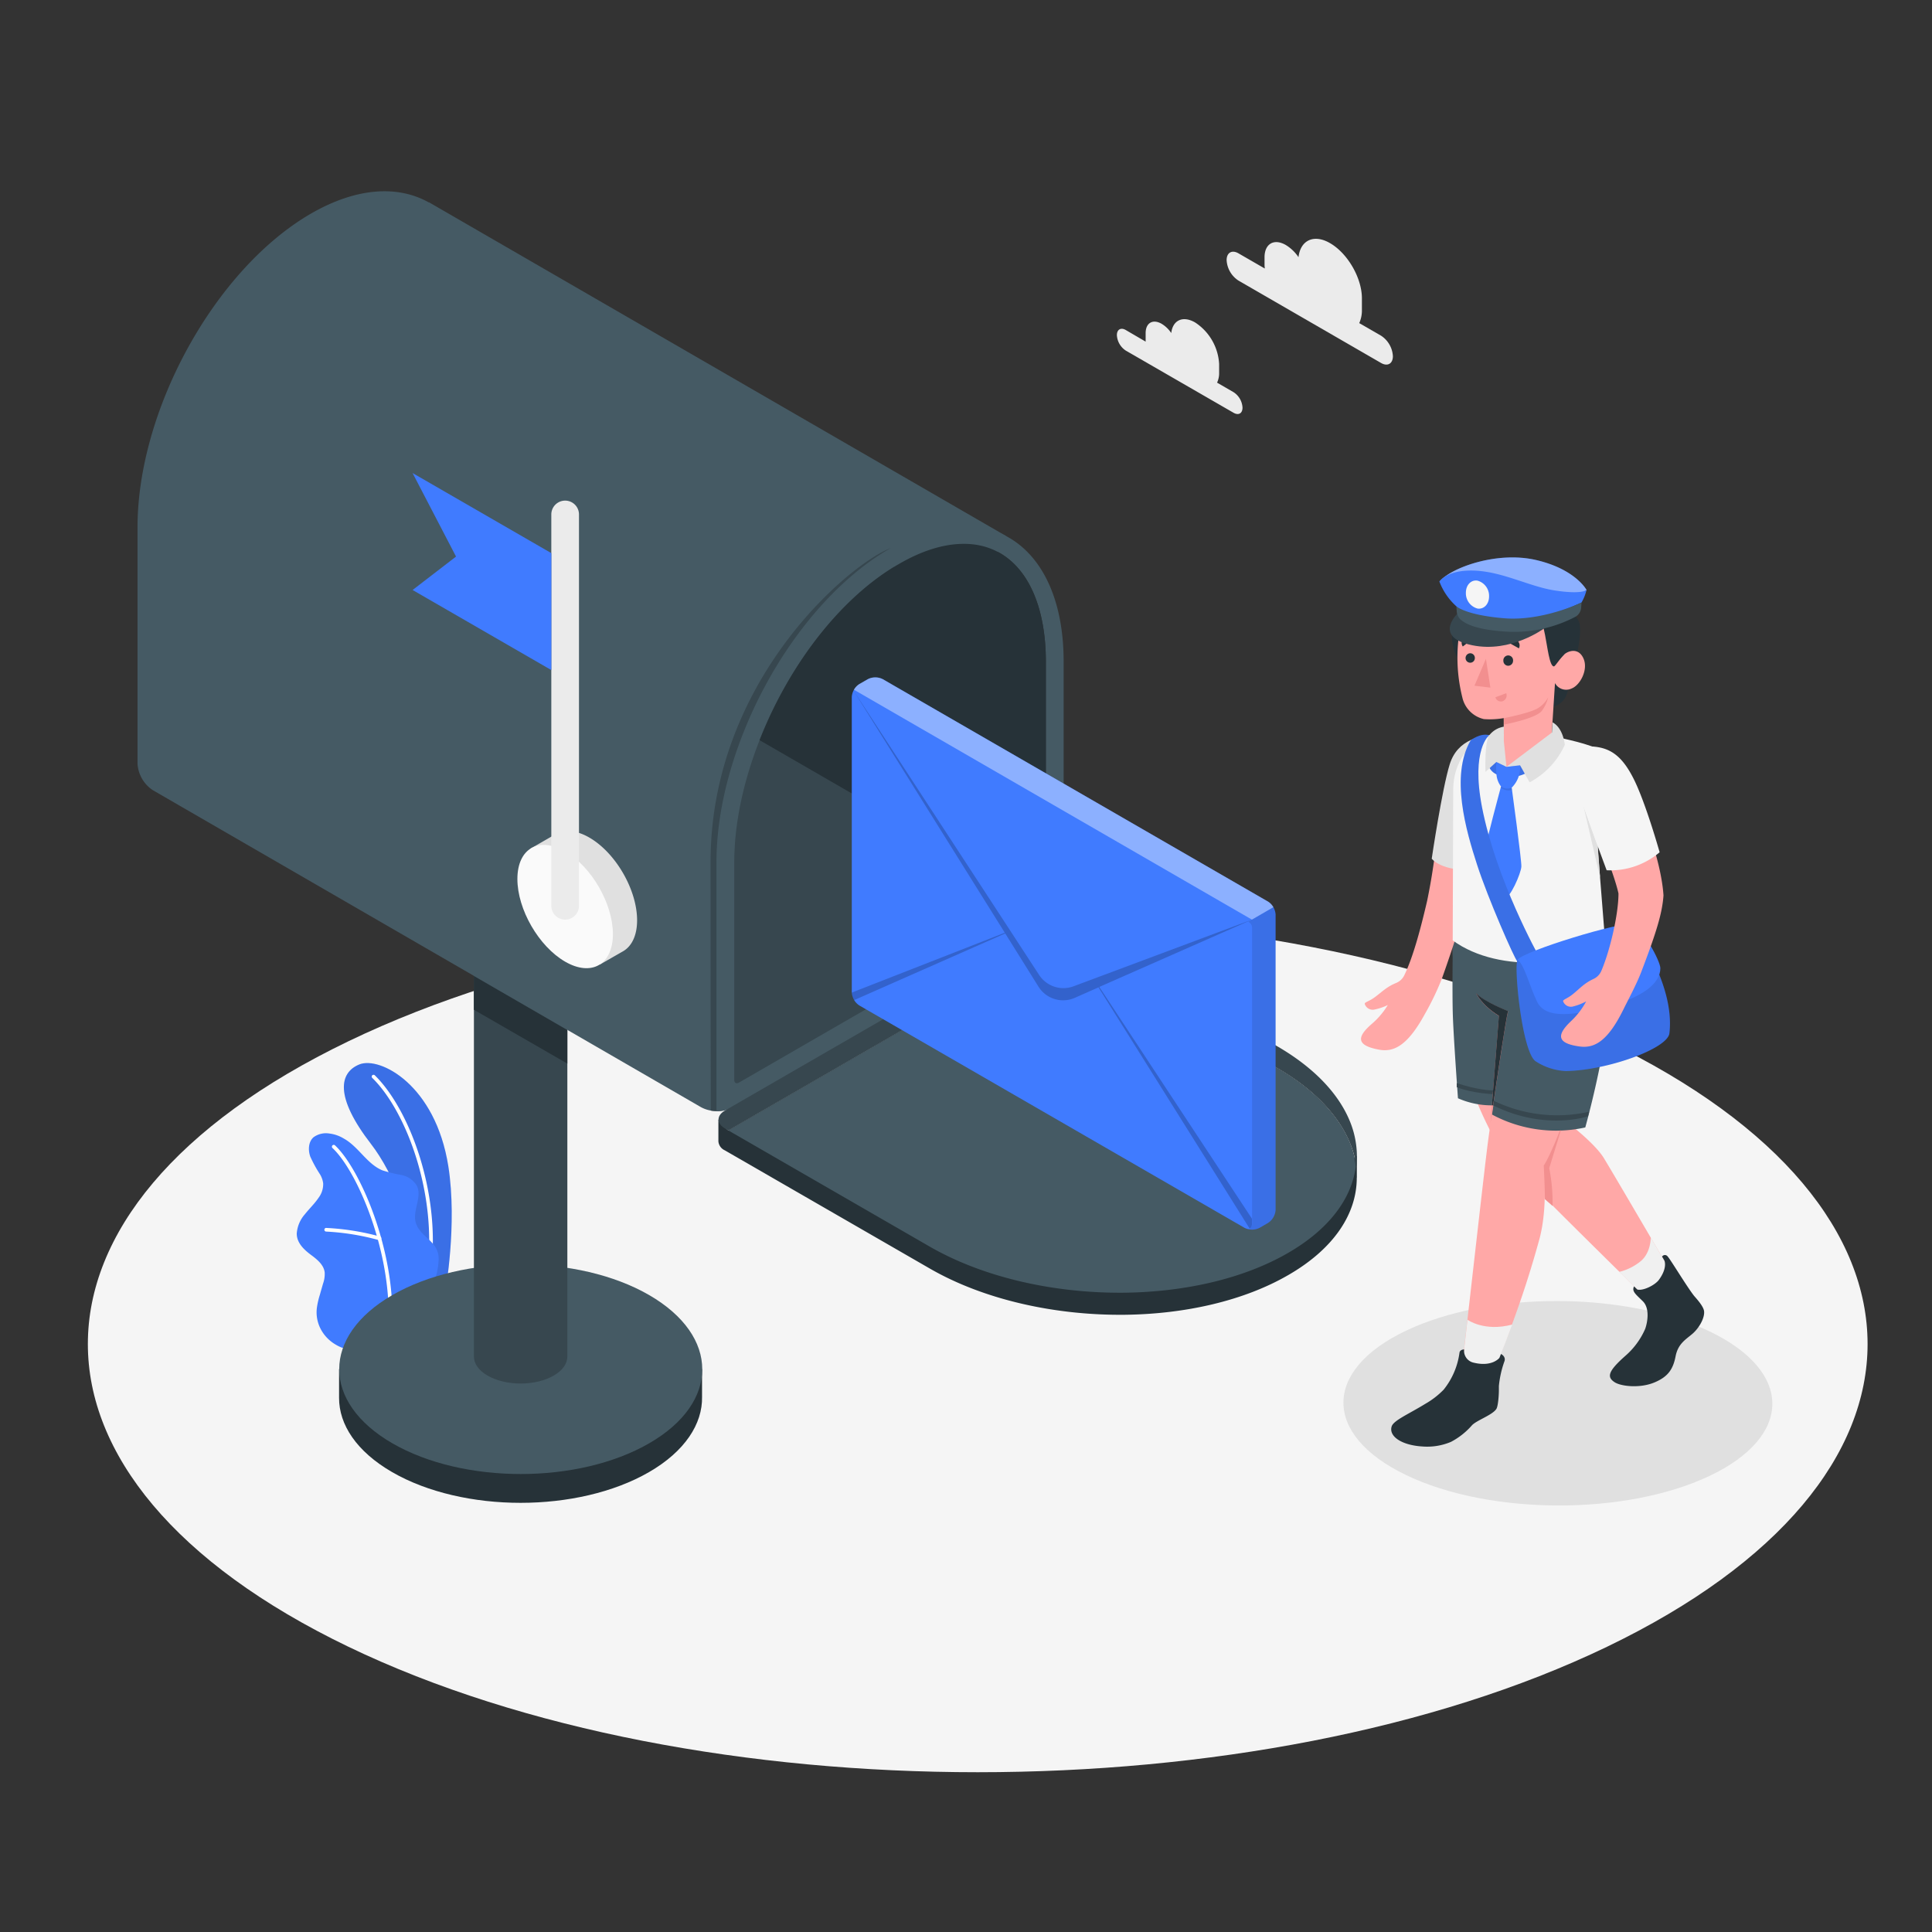 <svg xmlns="http://www.w3.org/2000/svg" viewBox="0 0 500 500"><rect x="0" y="0" width="500" height="500" fill="#333333" stroke="none"/><g id="freepik--Floor--inject-2"><path id="freepik--floor--inject-2" d="M90.19,426.19c89.93,43.28,235.75,43.28,325.69,0s89.93-113.44,0-156.72-235.76-43.28-325.69,0S.25,382.91,90.19,426.19Z" style="fill:#f5f5f5"></path></g><g id="freepik--Shadow--inject-2"><path d="M442.36,382c-21.71,10.26-56.85,10.14-78.49-.27s-21.58-27.15.13-37.41,56.85-10.13,78.49.27S464.07,371.72,442.36,382Z" style="fill:#e0e0e0"></path></g><g id="freepik--Clouds--inject-2"><g id="freepik--clouds--inject-2"><path d="M320.51,65.56l6.81,3.93c0-.3-.06-.6-.06-.9v-2c0-3.51,2.47-4.94,5.51-3.18a10.65,10.65,0,0,1,3.28,3.15c.5-4.41,4-6.06,8.17-3.63,4.55,2.63,8.24,9,8.24,14.27v3a7.88,7.88,0,0,1-.69,3.42l5.65,3.26a6.77,6.77,0,0,1,3.06,5.3c0,1.94-1.37,2.73-3.06,1.76L320.51,72.61a6.74,6.74,0,0,1-3.06-5.29C317.45,65.38,318.82,64.59,320.51,65.56Z" style="fill:#ebebeb"></path><path d="M291.35,85.41l5.14,3c0-.23,0-.46,0-.68V86.21c0-2.65,1.86-3.73,4.16-2.4a8,8,0,0,1,2.47,2.38c.38-3.33,3-4.57,6.17-2.74a13.72,13.72,0,0,1,6.22,10.77v2.23a5.8,5.8,0,0,1-.53,2.58l4.27,2.47a5.07,5.07,0,0,1,2.31,4c0,1.47-1,2.07-2.31,1.33L291.35,90.73a5.09,5.09,0,0,1-2.3-4C289.05,85.27,290.08,84.67,291.35,85.41Z" style="fill:#ebebeb"></path></g></g><g id="freepik--Plants--inject-2"><g id="freepik--plants--inject-2"><path d="M108.6,338.2l6.62-3.78s3.18-17.52.81-32.58c-3.35-21.18-17.76-28.48-23-26.38s-6.47,8.38,3,20.62C101.6,303.29,108.77,318.55,108.6,338.2Z" style="fill:#407BFF"></path><g style="opacity:0.1"><path d="M108.6,338.2l6.62-3.78s3.18-17.52.81-32.58c-3.35-21.18-17.76-28.48-23-26.38s-6.47,8.38,3,20.62C101.6,303.29,108.77,318.55,108.6,338.2Z"></path></g><path d="M111,329.79h-.07a.47.47,0,0,1-.4-.53c2.74-19.83-5.23-41.54-14.19-50.3a.47.47,0,1,1,.66-.67c9.12,8.91,17.25,31,14.47,51.1A.48.48,0,0,1,111,329.79Z" style="fill:#fff"></path><path d="M90.21,348.83c-1,.6-3.21-.72-4-1.27a10,10,0,0,1-3.32-3.82,9.3,9.3,0,0,1-.83-5.62,20.32,20.32,0,0,1,.71-3c.28-1,.55-1.94.83-2.91a7.35,7.35,0,0,0,.43-2.93c-.26-2-2-3.37-3.62-4.57-1.77-1.33-3.62-3.08-3.61-5.47a8.46,8.46,0,0,1,2.11-5c1.14-1.44,2.5-2.72,3.53-4.25a5.89,5.89,0,0,0,1.2-3.72,6.11,6.11,0,0,0-.8-2.32,32.87,32.87,0,0,1-2.55-4.65c-.58-1.67-.49-3.75.81-4.95a5.46,5.46,0,0,1,4.11-1A9.3,9.3,0,0,1,89,294.67c3.8,2.11,6,6.61,10,8.23a39.76,39.76,0,0,0,4.87,1.19,6,6,0,0,1,4,2.76c1.48,2.95-1.26,6.59-.22,9.72.92,2.78,3.61,3.84,5.13,6.34a5.9,5.9,0,0,1,.7,3.63,17.24,17.24,0,0,1-1.53,6.13,42.74,42.74,0,0,1-3.36,5.53C108.53,338.26,90.37,348.73,90.21,348.83Z" style="fill:#407BFF"></path><path d="M101,343.09h0a.47.47,0,0,1-.46-.49c.78-18.76-8.06-39.47-14.49-45.49a.47.47,0,1,1,.65-.69c6.56,6.14,15.58,27.19,14.79,46.22A.47.47,0,0,1,101,343.09Z" style="fill:#fff"></path><path d="M98.15,320.93l-.14,0a62.91,62.91,0,0,0-13.61-2.2.47.47,0,0,1-.45-.49.45.45,0,0,1,.49-.45A64.07,64.07,0,0,1,98.29,320a.47.47,0,0,1-.14.93Z" style="fill:#fff"></path></g></g><g id="freepik--Mailbox--inject-2"><g id="freepik--mailbox--inject-2"><path d="M87.75,361.72v-7.37h1.82c2.12-4.3,6.08-8.35,11.93-11.72,18.35-10.6,48.1-10.6,66.45,0,5.86,3.37,9.82,7.42,11.94,11.72h1.8v7.13c.15,7-4.42,14.13-13.74,19.51-18.35,10.59-48.1,10.59-66.45,0C92.29,375.67,87.71,368.69,87.75,361.72Z" style="fill:#263238"></path><path d="M168,335.16c-18.35-10.59-48.1-10.59-66.45,0s-18.35,27.77,0,38.37,48.1,10.59,66.45,0S186.3,345.76,168,335.16Z" style="fill:#455a64"></path><path d="M146.83,222.08v129c0,1.78-1.18,3.57-3.54,4.93-4.72,2.73-12.38,2.73-17.1,0-2.36-1.36-3.54-3.15-3.54-4.93v-129Z" style="fill:#37474f"></path><polygon points="122.64 252.58 122.64 261.32 146.83 275.26 146.83 266.58 122.64 252.58" style="fill:#263238"></polygon><path d="M260.32,138.69h0l-2.06,4.13-22.15,44.4L225.6,208.32,190,279.66l-3.92,7.86q-.35,0-.69,0a8.1,8.1,0,0,1-4-1l-141.8-82a8.83,8.83,0,0,1-4-6.91V136.51c0-30.55,20.11-66.92,44.94-81.26C92.34,48.46,103,47.91,111,52.4l0-.06Z" style="fill:#455a64"></path><path d="M230.37,141.92c-10,3.71-46.48,33.82-46.48,81.23,0,39.86.05,60.55.06,64.27a8.93,8.93,0,0,0,1.47.13q.35,0,.69,0l3.92-7.86,35.57-71.34,10.51-21.09,2.41-4.83Z" style="fill:#37474f"></path><path d="M273.36,237.45s0,0,0,0a5,5,0,0,1-1.65,1.6l-.41.26-81.88,47.27a7.74,7.74,0,0,1-3.3.93q-.35,0-.69,0v-64.4c0-11,2.62-22.72,7.12-33.93l4,2.34,29,16.76,45.07,26,2.31,1.33A1.18,1.18,0,0,1,273.36,237.45Z" style="fill:#37474f"></path><path d="M260.32,138.7c-7.94-4.17-18.44-3.44-29.95,3.22-12.91,7.43-24.56,20.87-32.74,36.33a112.31,112.31,0,0,0-5.09,11c-4.5,11.21-7.12,22.94-7.12,33.93v64.4q.35,0,.69,0a7.74,7.74,0,0,0,3.3-.93l81.88-47.27.41-.26a7.78,7.78,0,0,0,1.65-1.6s0,0,0,0a8.63,8.63,0,0,0,1.92-5V171.27C275.28,154.9,269.5,143.52,260.32,138.7ZM269.48,235l-78.25,45.18c-.66.38-1.2.07-1.2-.69V223.15c0-9.83,2.27-20.73,6.55-31.59a6.62,6.62,0,0,1,.24-.62,107.09,107.09,0,0,1,5.45-11.61c7.95-14.69,18.82-26.76,30.41-33.42,5.95-3.45,11.59-5.19,16.75-5.19a18.61,18.61,0,0,1,8.83,2.11c7.83,4.17,12.41,14.3,12.41,28.44V233A2.64,2.64,0,0,1,269.48,235Z" style="fill:#455a64"></path><path d="M351.15,304.77v-5.63h-.53v.8a24.68,24.68,0,0,0-1.47-4.56c-3-6.9-9.19-13.52-18.71-19l-52.95-30.57a8.83,8.83,0,0,0-8,0l-81,46.74a11.65,11.65,0,0,1-2.57-2.84v5.68h0a2.81,2.81,0,0,0,1.65,2.31l53,30.56c14.17,8.19,32.7,12.21,50.65,12,15.53-.2,30.63-3.6,42.14-10.25,11.9-6.84,17.77-15.92,17.77-25.19Z" style="fill:#263238"></path><path d="M349.15,295.38c-3-6.9-9.19-13.52-18.71-19l-52.95-30.57a8.83,8.83,0,0,0-8,0l-81,46.74,52,30c14.17,8.19,32.7,12.21,50.65,12,15.53-.21,30.63-3.6,42.14-10.25,10.68-6.15,16.52-14.09,17.59-22.36A23.41,23.41,0,0,0,349.15,295.38Z" style="fill:#455a64"></path><path d="M351,301.93a23.41,23.41,0,0,0-1.81-6.55c-3-6.9-9.19-13.52-18.71-19l-52.95-30.57a8.83,8.83,0,0,0-8,0l-81,46.74-.92-.52c-2.2-1.28-2.2-3.34,0-4.61l81.88-47.28a8.83,8.83,0,0,1,8,0l52.95,30.57c9.52,5.5,15.75,12.12,18.71,19a24.09,24.09,0,0,1,1.87,7A22,22,0,0,1,351,301.93Z" style="fill:#37474f"></path><path d="M270.67,171.27v63.08l-74.09-42.79a6.62,6.62,0,0,1,.24-.62c7.94-19.85,21.34-36.68,35.86-45,5.95-3.45,11.59-5.19,16.75-5.19C262.53,140.72,270.67,152.42,270.67,171.27Z" style="fill:#263238"></path><path d="M137.27,219.64l6.52-3.76h0l.05,0h0c2.23-1.26,5.3-1.07,8.69.89,6.82,3.94,12.35,13.52,12.35,21.4,0,3.93-1.38,6.7-3.6,8h0l-6.06,3.47-1.1-1.83a12.53,12.53,0,0,1-3.54-1.38c-6.82-3.94-12.36-13.52-12.36-21.4a13.18,13.18,0,0,1,.39-3.15Z" style="fill:#e0e0e0"></path><path d="M146.26,220.35c6.82,3.94,12.36,13.52,12.36,21.4s-5.54,11.07-12.36,7.13-12.36-13.52-12.36-21.4S139.43,216.41,146.26,220.35Z" style="fill:#fafafa"></path><path d="M146.26,238a3.58,3.58,0,0,1-3.58-3.58V133.14a3.58,3.58,0,0,1,7.16,0V234.43A3.58,3.58,0,0,1,146.26,238Z" style="fill:#ebebeb"></path><polygon points="142.68 143.15 106.78 122.43 118.02 144.04 106.78 152.69 142.68 173.41 142.68 143.15" style="fill:#407BFF"></polygon></g></g><g id="freepik--Envelope--inject-2"><g id="freepik--Letter--inject-2"><path d="M330.12,236.7a4.29,4.29,0,0,0-1.95-3.37l-99.69-57.56a4.3,4.3,0,0,0-3.89,0l-2.2,1.27a4.29,4.29,0,0,0-1.95,3.38v76.41a4.34,4.34,0,0,0,1.95,3.38l99.69,57.55a4.32,4.32,0,0,0,3.9,0l2.19-1.27a4.33,4.33,0,0,0,1.95-3.37Z" style="fill:#407BFF"></path><path d="M329.55,234.78,324,238,221,178.5a4,4,0,0,1,1.38-1.46l2.2-1.26a4.24,4.24,0,0,1,3.89,0l99.69,57.55A4,4,0,0,1,329.55,234.78Z" style="fill:#fff;opacity:0.4"></path><path d="M330.12,236.7v76.41a4.29,4.29,0,0,1-1.95,3.38L326,317.76a3.28,3.28,0,0,1-.54.24,4.06,4.06,0,0,1-.8.18,4.68,4.68,0,0,1-1.54-.05l-.38-.1-.23-.09a1.19,1.19,0,0,0,.93,0,1.36,1.36,0,0,0,.6-1.28V240.22a1.71,1.71,0,0,0-1-1.66l1-.59,5.53-3.19A4,4,0,0,1,330.12,236.7Z" style="opacity:0.1"></path><path d="M324,238l-46.16,17.25a7.5,7.5,0,0,1-8.91-2.93l-7.41-11.36-40.89-62.65,39.41,63.08-39.62,15.5a4.08,4.08,0,0,0,.61,1.95l39.12-17.27,8.61,13.78a7.51,7.51,0,0,0,9.4,2.89l6.13-2.71,39.11,62.42a1.36,1.36,0,0,0,.6-1.28v-1.28L284.5,255.42Z" style="opacity:0.2"></path></g></g><g id="freepik--Character--inject-2"><g id="freepik--character--inject-2"><path d="M434.87,333l-1.71-2.53h0s-15-25.7-18.08-30.75-14.18-12.83-14.18-12.83l1.17-47.28L376,243.4c-.21,5.64.67,27.2,4.75,38a100.07,100.07,0,0,0,8.5,17.62c1.22,2.1,37.69,37.82,37.69,37.82h0L428,338a4.56,4.56,0,0,0,5.77.92l.09-.06A4.24,4.24,0,0,0,434.87,333Z" style="fill:#ffa8a7"></path><path d="M431.89,328.27l-4.68-8s.07,3.76-2.45,6a13.9,13.9,0,0,1-5.7,2.89l6.42,6.31S431.82,335.33,431.89,328.27Z" style="fill:#f0f0f0"></path><path d="M441,339.24c-.21-1.17-1.62-2.79-2.53-3.82-1.83-2.29-6.05-9.32-6.86-10.22a.88.88,0,0,0-1.47,0l.61,1.05s.87,1.86-1.45,5c-1,1.34-4.05,2.88-5.57,2.48l-.84-.82c-.63,1.29.39,2,2.27,3.85s1.2,5.52.61,7.16a19.67,19.67,0,0,1-5.23,7.06c-4.5,4-4.67,5.44-2.67,6.74,1.7,1.1,6.69,1.63,10.43,0,3.42-1.46,4.7-3.41,5.34-6.7s2.64-4.35,4.37-5.84S441.27,341,441,339.24Z" style="fill:#263238"></path><path d="M415.4,243.53l-34.35-4.64h-2.34s-.9,7,4.78,14.9a47.48,47.48,0,0,0,6.8,7.88s-4.08,24.48-5.51,36.26c-1.16,9.51-5,43.75-6,52.19a33.92,33.92,0,0,1-.64,3.76l-1.52,6.58,7.45,1.72,2.13-5a44.66,44.66,0,0,1,2.37-7.32,266.17,266.17,0,0,0,9.91-29.48c2-7.83,1.17-16.68,1-18.78,0,0,12.34-26,15.41-41.2A43.87,43.87,0,0,0,415.4,243.53Z" style="fill:#ffa8a7"></path><path d="M378.71,351l1.07-9.45s4.34,3.18,11.59,1.24c-1.1,3-2.41,6.36-3.83,9.89,0,0-3.65,4.29-6.61,3.26S378.71,351,378.71,351Z" style="fill:#f0f0f0"></path><path d="M388.45,350.41l-.4,1s-1.83,2.41-6.61,1.26a3.15,3.15,0,0,1-2.53-3.44s-1.09,0-1.2.88a19.35,19.35,0,0,1-4.09,9.53,21.48,21.48,0,0,1-4.75,3.67c-4.27,2.63-8.22,4.29-8.71,5.85-.8,2.58,2.62,4.88,8,5.19a15.8,15.8,0,0,0,7.36-1.2,18.84,18.84,0,0,0,5.46-4.33c1.31-1.31,5.3-2.63,6.29-4.21.42-.68.64-3.37.64-4.85v-1.08a26.5,26.5,0,0,1,1.47-6.47C389.72,351,388.45,350.41,388.45,350.41Z" style="fill:#263238"></path><path d="M376,243.4s-.21,13.56,0,19.54,1.32,21.29,1.32,21.29a21.57,21.57,0,0,0,9.17,1.83l-.35,2.39a35,35,0,0,0,24.13,3.33s5.3-18.87,6.12-32.18-.92-16.07-.92-16.07Z" style="fill:#455a64"></path><path d="M386.6,284.88a37.65,37.65,0,0,0,24.67,2.83l-.3,1.18s-11.13,3.86-24.55-2.83Z" style="fill:#37474f"></path><path d="M377,280.29s5.56,2,10,1.9l-.15,1S381,283,377,281.35Z" style="fill:#37474f"></path><path d="M385.74,290.71s3.69-25.55,4.55-29c0,0-6.34-2.43-8.28-4.66,0,0,1.38,3.11,5.91,5.88Z" style="fill:#f28f8f"></path><path d="M386.07,288.45h0v0Z" style="fill:#263238"></path><path d="M382,257s1.38,3.11,5.91,5.88l-1.81,23.17h.31c1.11-7.52,3.24-21.83,3.87-24.4C390.29,261.66,384,259.23,382,257Z" style="fill:#263238"></path><path d="M399.52,301.62c1-1.37,3-6,4.18-9.06h.24l-3,9.76a45.21,45.21,0,0,1,.86,9.77l-2-1.75C399.88,308.87,399.52,301.62,399.52,301.62Z" style="fill:#f28f8f"></path><path d="M379.84,232.74c5-16.73,4-30.9,5-35.24l-12.87,18a159.73,159.73,0,0,1-2.63,17.65c-1.49,6.4-3.52,14.37-5.95,19.33a4,4,0,0,1-2.1,1.92c-2.43,1-3.55,2.24-5.5,3.68-1.53,1.13-2.69,1.28-2.59,1.74a2.15,2.15,0,0,0,2.55,1.44,15.36,15.36,0,0,0,3.41-1.15A20.23,20.23,0,0,1,355,265c-3.72,3.24-4.26,5.53,1.94,6.66,3.88.7,7.4-1.16,11.81-9.22a71.31,71.31,0,0,0,4.4-9.15C376.09,245.09,378.32,237.8,379.84,232.74Z" style="fill:#ffa8a7"></path><path d="M389.19,190c-6,0-12,1.38-14,7.79s-4.66,24.44-4.66,24.44,2.53,3.38,11,2.85Z" style="fill:#e0e0e0"></path><path d="M401.58,190.45c4.23,1,9.13,1.88,13.22,3.91,2.85,1.41-1.32,25-1.32,25l1.92,24.14c-5.64,6.1-27.19,8.88-39.44-.13,0,0,.11-32.85.13-39.09s3.52-13.74,13.1-14.27Z" style="fill:#f5f5f5"></path><path d="M385.23,198.2c.78,1.84,2.2,2.58,4.78,2.87a9.61,9.61,0,0,0,7.14-2.48l-3.21-3.2-4.07,3.07-.35-3.41Z" style="fill:#407BFF"></path><path d="M385.23,198.2c.78,1.84,2.2,2.58,4.78,2.87a9.61,9.61,0,0,0,7.14-2.48l-3.21-3.2-4.07,3.07-.35-3.41Z" style="opacity:0.1"></path><polygon points="413.5 218.93 409.82 208.66 414.09 227.11 413.5 218.93" style="fill:#e0e0e0"></polygon><path d="M408.33,168.74l-2.69,10.48a5.06,5.06,0,0,1-4.92,3.8h-3.11l.05-14.63Z" style="fill:#263238"></path><circle cx="387" cy="164.82" r="11.24" transform="translate(220.29 551) rotate(-89.72)" style="fill:#263238"></circle><path d="M404.38,158.49a4.27,4.27,0,0,1,3.54,1.25c1.51,1.56,1.19,4.43,0,11l-4.7.52Z" style="fill:#263238"></path><path d="M402.14,171.3c.69.42,1.69-.92,2.56-1.82s3.67-2.11,5.06.84-.83,7-3,7.85a3.28,3.28,0,0,1-4.33-1.39l-.88,13.67s-5,7.12-11.71,8c-1.53-3.32-2.9-5.7-.68-8.42l0-4.18a20.74,20.74,0,0,1-5.13.25,7.4,7.4,0,0,1-5.58-5.61,42.63,42.63,0,0,1-.48-18.45c1.83-10.41,13.51-10.55,20.09-6.38S402.14,171.3,402.14,171.3Z" style="fill:#ffa8a7"></path><path d="M402.14,172.47c.35,0,1.69-2.2,2.56-3,1.2-1.08-.32-11-.32-11-.58-8.12-12.55-8.78-15.86-9-7.58-.57-12.75,3.61-10.71,8.91,1.37,2.4,4.16,3.07,6.79,3.4,4.46.56,12.06-1.81,13-1.94,1.3-.17,1.57,1.09,2.26,4.51C400.47,167.35,401,172.44,402.14,172.47Z" style="fill:#263238"></path><path d="M404.38,159.26,408.6,157a2.33,2.33,0,0,0-3.19-1.07A2.51,2.51,0,0,0,404.38,159.26Z" style="fill:#263238"></path><path d="M389.22,185.86s6.25-1.23,8.44-2.39a7.18,7.18,0,0,0,3-3A9.67,9.67,0,0,1,399,184c-1.6,2-9.75,3.52-9.75,3.52Z" style="fill:#f28f8f"></path><path d="M389.07,171a1.27,1.27,0,0,0,1.25,1.3,1.29,1.29,0,0,0,1.26-1.3,1.26,1.26,0,1,0-2.51,0Z" style="fill:#263238"></path><path d="M390.41,166.3l2.68,1.49a1.6,1.6,0,0,0-.62-2.13A1.5,1.5,0,0,0,390.41,166.3Z" style="fill:#263238"></path><path d="M389.81,179.4,387,180.46a1.49,1.49,0,0,0,1.93,1A1.61,1.61,0,0,0,389.81,179.4Z" style="fill:#f28f8f"></path><path d="M378.57,167.31l2.45-1.88a1.48,1.48,0,0,0-2.12-.33A1.62,1.62,0,0,0,378.57,167.31Z" style="fill:#263238"></path><path d="M379.29,170.31a1.2,1.2,0,1,0,2.4,0,1.21,1.21,0,0,0-1.19-1.25A1.24,1.24,0,0,0,379.29,170.31Z" style="fill:#263238"></path><polygon points="384.56 170.5 385.71 177.96 381.59 177.46 384.56 170.5" style="fill:#f28f8f"></polygon><path d="M387.26,197.2a19,19,0,0,0,.05,3.48,5.89,5.89,0,0,0,1.15,2.86,3.11,3.11,0,0,0,2.77.3,7.36,7.36,0,0,0,2.16-5.78l-3.52.4Z" style="fill:#407BFF"></path><path d="M388.46,203.54s-4.16,15.4-4.32,17.26,3.46,11.78,5.05,11.83,4.49-6.7,4.54-8.4-2.5-20.39-2.5-20.39Z" style="fill:#407BFF"></path><path d="M391.23,203.84a2.77,2.77,0,0,1-2.77-.3l-.08.27a3.22,3.22,0,0,0,2.93.63Z" style="opacity:0.1"></path><path d="M389.87,198.46l11.76-8.87.17-2.63s2.55,1,3.17,5.8a20.51,20.51,0,0,1-9.11,9.7l-2.47-4.4Z" style="fill:#e0e0e0"></path><path d="M389.2,188.07a5.92,5.92,0,0,0-3.85,2.32c-1.18,2-.91,9.37-.91,9.37l2.82-2.56,2.61,1.26c-.25-2.47-.68-6.64-.68-6.64Z" style="fill:#e0e0e0"></path><path d="M399.62,162.62s-8.54,6.44-18.6,4.37c-10.66-2.2-3.42-8.61-3.42-8.61Z" style="fill:#37474f"></path><path d="M372.53,150.54c2.86-3.56,14.84-8,25.08-5.59s13,7.76,13,7.76a23.6,23.6,0,0,1-13.74,3.47C388.71,155.73,372.53,150.54,372.53,150.54Z" style="fill:#407BFF"></path><path d="M372.53,150.54c2.86-3.56,14.84-8,25.08-5.59s13,7.76,13,7.76a23.6,23.6,0,0,1-13.74,3.47C388.71,155.73,372.53,150.54,372.53,150.54Z" style="fill:#fff;opacity:0.4"></path><path d="M409.29,155.93a11.43,11.43,0,0,0,1.29-3.22s-1.21,1.17-8.15.11c-6.58-1-13.43-4.83-20.74-5.14s-9.16,2.86-9.16,2.86a16.51,16.51,0,0,0,4.37,6.37s3.25,4.4,11.81,4.62S409.29,155.93,409.29,155.93Z" style="fill:#407BFF"></path><path d="M385.37,154.36c0,2-1.36,3.39-3,3.13a4.09,4.09,0,0,1-3-4.1c0-2,1.36-3.39,3-3.12A4.08,4.08,0,0,1,385.37,154.36Z" style="fill:#f5f5f5"></path><path d="M409.29,155.93l-.09,1.37a3,3,0,0,1-1.37,2.26,34.14,34.14,0,0,1-18.9,3.84c-6.08-.45-9.05-1.64-10.35-2.63a3.19,3.19,0,0,1-1.58-2.55l-.1-1.31s2.37,2.26,12.33,3.09S409.29,155.93,409.29,155.93Z" style="fill:#455a64"></path><path d="M385.42,190.27s-4.79,3.57-1.88,18.62c3.65,18.79,14.63,38.44,14.63,38.44s-4.8,2.16-5.54,1.4-7.51-16.13-10.36-24.93-7-23-1.66-32.21C380.61,191.59,383.12,189.61,385.42,190.27Z" style="fill:#407BFF"></path><path d="M385.42,190.27s-4.79,3.57-1.88,18.62c3.65,18.79,14.63,38.44,14.63,38.44s-4.8,2.16-5.54,1.4-7.51-16.13-10.36-24.93-7-23-1.66-32.21C380.61,191.59,383.12,189.61,385.42,190.27Z" style="opacity:0.1"></path><path d="M422.16,239.22s-28.39,7.62-29.41,9.14,1.08,23.57,4.6,26.25a15.68,15.68,0,0,0,7.86,2.58c10.59-.14,26.35-5.76,26.83-9.77C433.61,254.24,422.16,239.22,422.16,239.22Z" style="fill:#407BFF"></path><path d="M422.16,239.22s-28.39,7.62-29.41,9.14,1.08,23.57,4.6,26.25a15.68,15.68,0,0,0,7.86,2.58c10.59-.14,26.35-5.76,26.83-9.77C433.61,254.24,422.16,239.22,422.16,239.22Z" style="opacity:0.1"></path><path d="M422.16,239.22c2.9.79,7.53,9.5,7.54,11.34,0,3.91-4.46,8.16-17.91,11-9.57,2-12.74.36-14.07-2.46-2-4.26-3.21-9.46-5-10.74C394.7,246,419.48,238.49,422.16,239.22Z" style="fill:#407BFF"></path><path d="M430.51,231.74c-.46-7.09-3.5-15.88-5.26-20.23l-11.74,4.42s4.33,10.51,5.35,15.3c0,5.51-2.27,15.07-4.48,20.13a4,4,0,0,1-2,2c-2.38,1.1-3.45,2.4-5.33,3.93-1.48,1.2-2.63,1.4-2.51,1.85a2.15,2.15,0,0,0,2.62,1.32,14.93,14.93,0,0,0,3.34-1.3,19.92,19.92,0,0,1-3.91,5.1c-3.57,3.4-4,5.72,2.23,6.57,3.91.53,7.35-1.48,11.39-9.73,1.17-2.38,3.36-6.44,4.55-9.57C428.7,241.21,430.18,236.34,430.51,231.74Z" style="fill:#ffa8a7"></path><path d="M411.72,193.17c4.76.23,7.93,2.16,11.07,8.4s6.72,19,6.72,19a19.63,19.63,0,0,1-13.71,4.65s-6.11-16.32-7.15-20.19C407.53,200.79,408.54,194.61,411.72,193.17Z" style="fill:#f5f5f5"></path></g></g></svg>